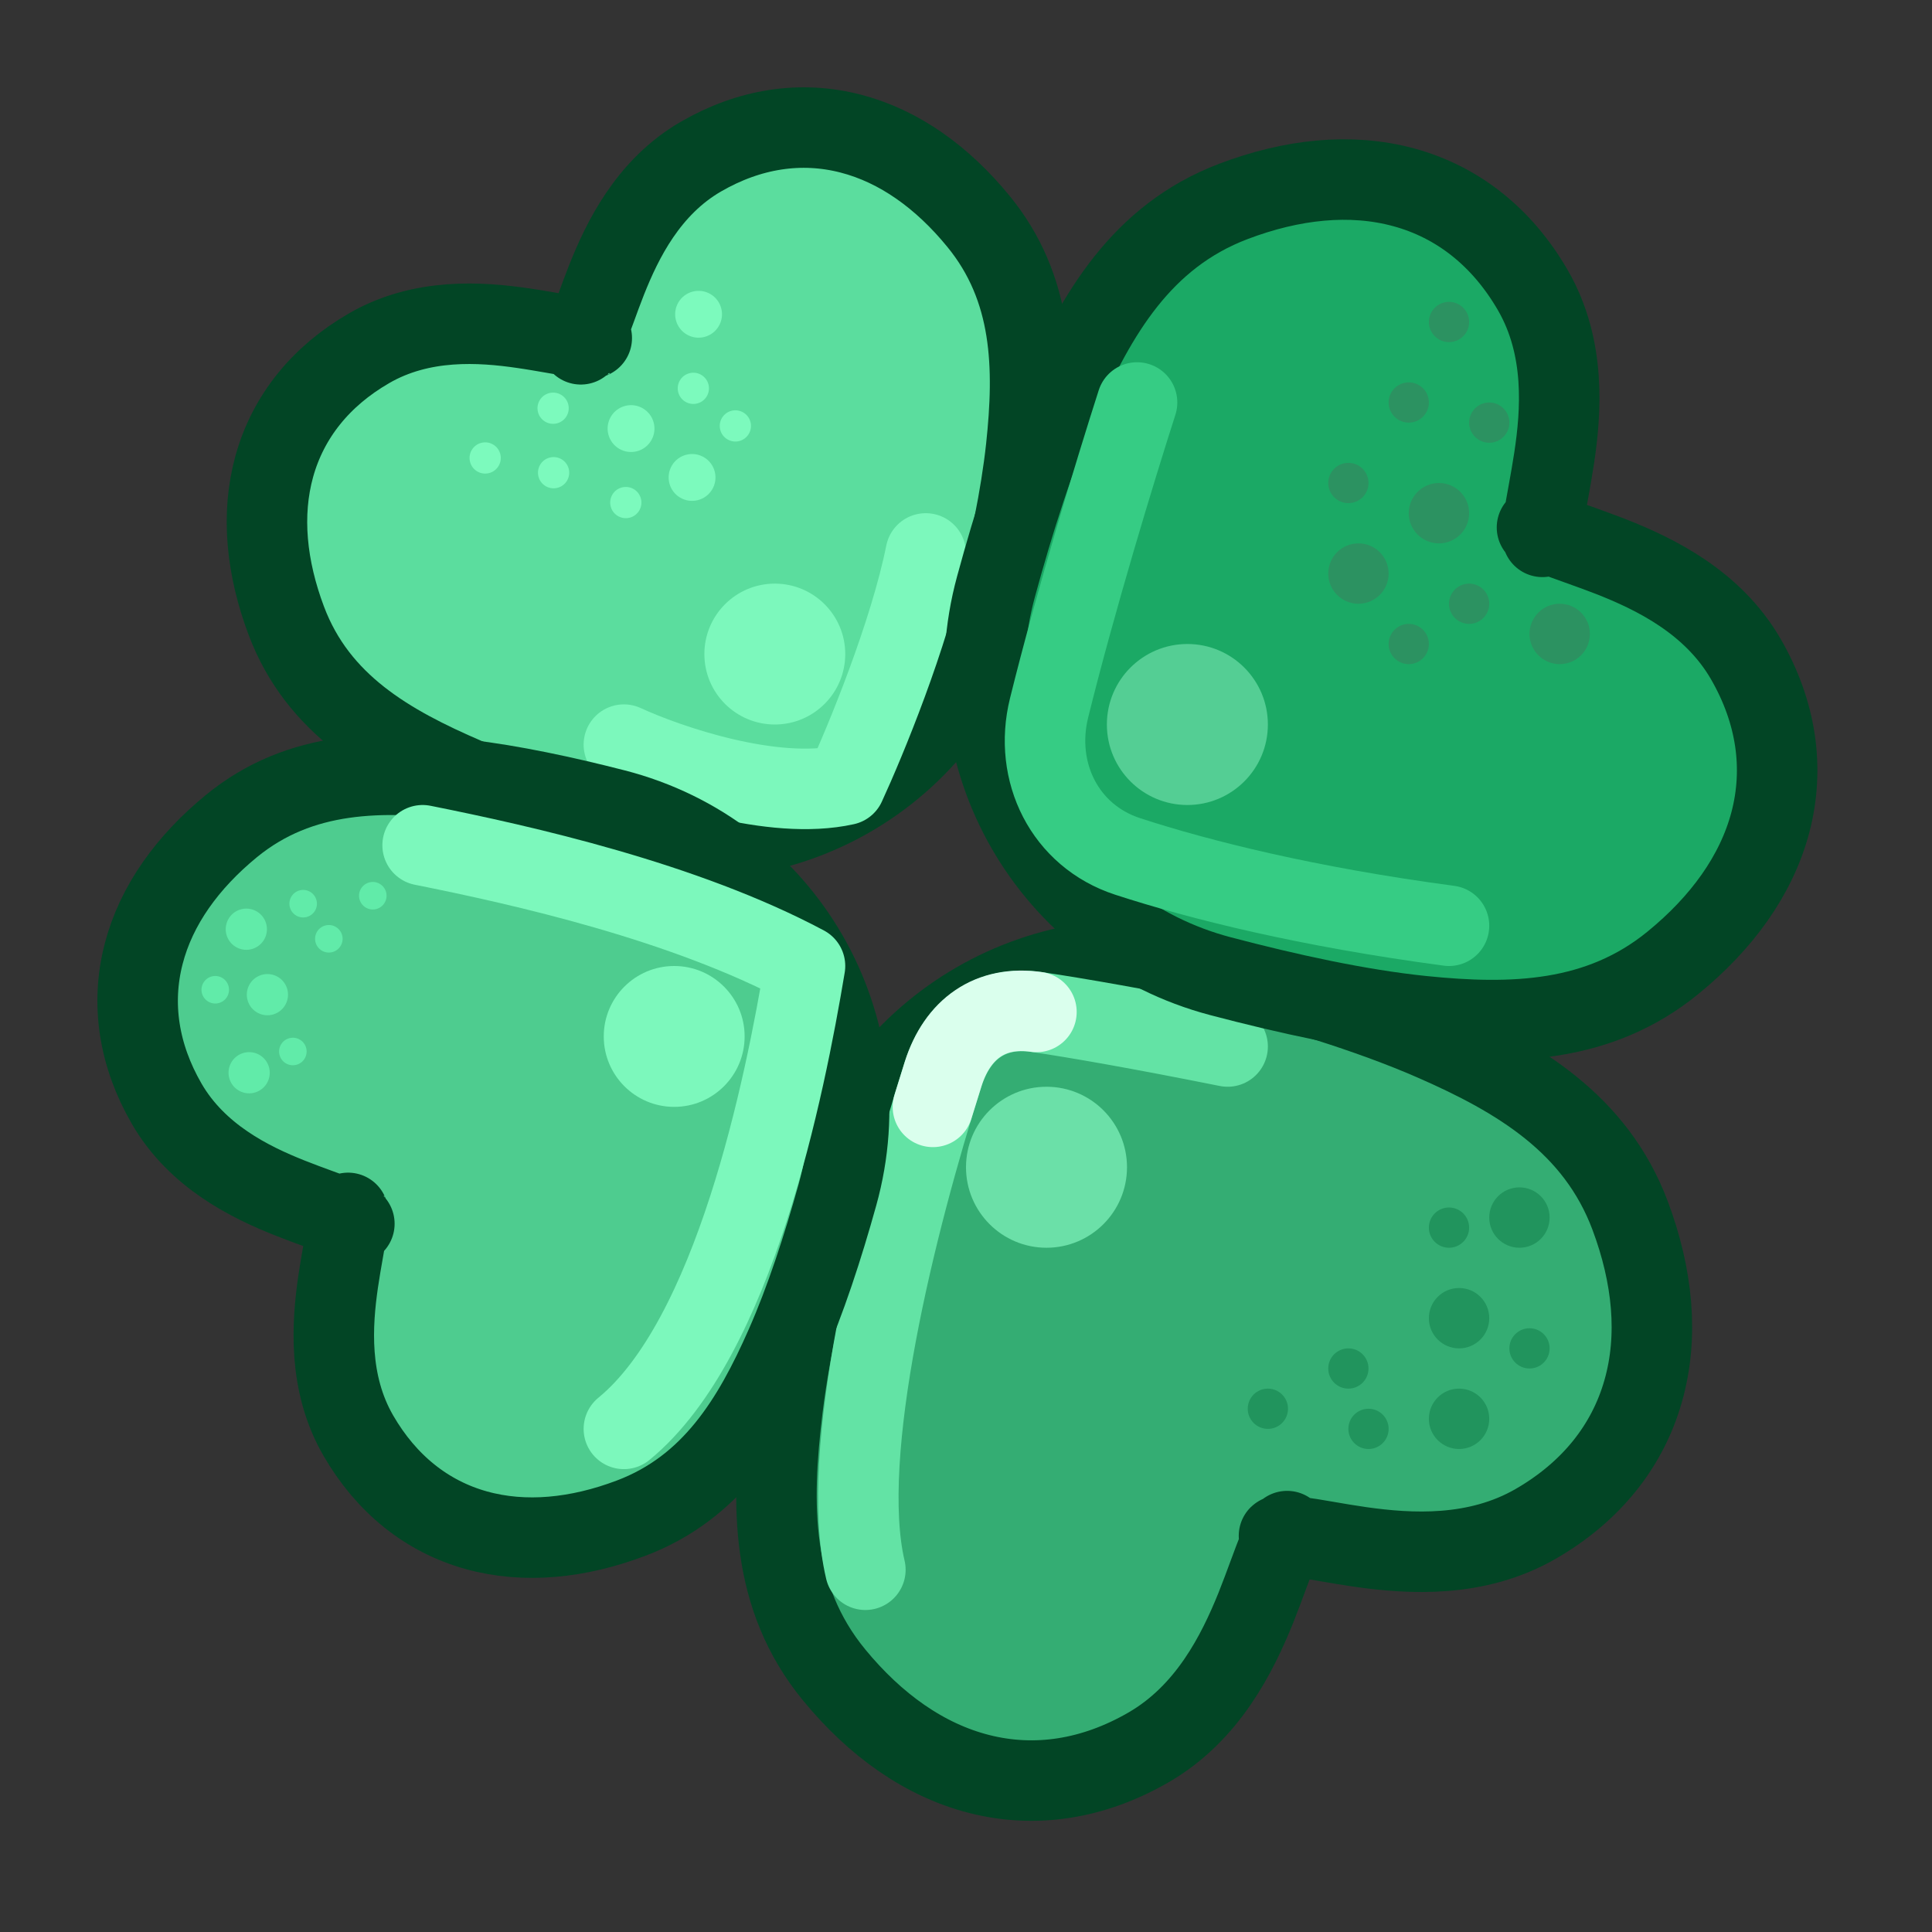 <svg width="24" height="24" viewBox="0 0 24 24" fill="none" xmlns="http://www.w3.org/2000/svg">
<rect x="0" y="0" width="24" height="24" fill="#333333" stroke="none"/>
<g clip-path="url(#clip0_73_39295)">
<path d="M12.154 2.749C12.838 3.583 12.854 4.567 12.747 5.565C12.681 6.175 12.536 6.857 12.368 7.511C11.825 9.624 9.675 10.86 7.576 10.274C6.953 10.1 6.321 9.895 5.783 9.663C4.841 9.257 3.95 8.756 3.557 7.712C3.31 7.056 3.24 6.395 3.408 5.791C3.579 5.178 3.982 4.674 4.585 4.326C5.24 3.947 5.973 4 6.494 4.076C6.628 4.095 6.756 4.118 6.868 4.137C6.984 4.158 7.08 4.174 7.164 4.186C7.202 4.191 7.233 4.195 7.259 4.197C7.27 4.173 7.283 4.144 7.297 4.109C7.329 4.031 7.362 3.939 7.403 3.829C7.442 3.722 7.486 3.6 7.536 3.474C7.731 2.984 8.052 2.324 8.708 1.945C9.31 1.597 9.949 1.5 10.565 1.659C11.172 1.815 11.71 2.206 12.154 2.749ZM7.351 4.199C7.351 4.199 7.349 4.199 7.347 4.2C7.35 4.199 7.351 4.199 7.351 4.199ZM7.217 4.274C7.216 4.276 7.215 4.277 7.215 4.277C7.215 4.278 7.216 4.277 7.217 4.274Z" fill="#5BDD9E" stroke="#024525" stroke-linecap="round" stroke-linejoin="round"/>
<path d="M7.75 9.25C8.292 9.5 9.6 9.95 10.5 9.75C10.75 9.208 11.3 7.875 11.5 6.875" stroke="#7CF8BC" stroke-linecap="round" stroke-linejoin="round"/>
<path d="M20.25 15.1C19.823 13.962 18.867 13.389 17.804 12.925C17.002 12.575 16.013 12.279 15.086 12.045C12.994 11.516 10.89 12.735 10.303 14.811C10.052 15.7 9.822 16.666 9.72 17.503C9.578 18.682 9.564 19.837 10.363 20.808C10.871 21.426 11.482 21.865 12.167 22.038C12.861 22.214 13.582 22.103 14.267 21.707C15.004 21.282 15.371 20.539 15.6 19.974C15.658 19.828 15.71 19.688 15.756 19.563C15.803 19.436 15.843 19.328 15.882 19.235C15.911 19.165 15.934 19.113 15.954 19.076C15.996 19.078 16.053 19.083 16.128 19.093C16.228 19.106 16.341 19.125 16.475 19.148C16.606 19.171 16.754 19.196 16.908 19.218C17.512 19.303 18.339 19.356 19.077 18.93C19.762 18.535 20.218 17.966 20.413 17.277C20.606 16.598 20.531 15.849 20.25 15.1ZM15.989 19.02C15.989 19.02 15.989 19.021 15.988 19.022L15.989 19.02ZM15.89 19.078C15.889 19.078 15.888 19.079 15.888 19.079L15.89 19.078Z" fill="#34AD73" stroke="#024525" stroke-linecap="round" stroke-linejoin="round"/>
<path d="M10.75 19.5C10.409 18.053 11.132 15.174 11.714 13.348C11.893 12.786 12.305 12.487 12.888 12.573C13.39 12.648 14.145 12.779 15.25 13" stroke="#63E3A5" stroke-linecap="round" stroke-linejoin="round"/>
<path d="M20.782 11.96C19.866 12.708 18.785 12.736 17.669 12.622C16.887 12.542 15.993 12.346 15.159 12.126C13.036 11.565 11.795 9.408 12.372 7.29C12.59 6.488 12.855 5.652 13.159 4.959C13.62 3.907 14.178 2.936 15.322 2.502C16.049 2.226 16.777 2.147 17.438 2.327C18.108 2.509 18.661 2.946 19.042 3.606C19.454 4.319 19.393 5.12 19.305 5.698C19.282 5.847 19.257 5.989 19.234 6.115C19.21 6.244 19.191 6.352 19.177 6.447C19.168 6.507 19.163 6.554 19.161 6.591C19.194 6.607 19.237 6.626 19.294 6.649C19.383 6.685 19.486 6.722 19.61 6.766C19.73 6.809 19.866 6.858 20.006 6.912C20.551 7.126 21.275 7.474 21.687 8.187C22.068 8.847 22.169 9.543 21.992 10.216C21.817 10.877 21.385 11.468 20.782 11.96ZM19.161 6.669C19.161 6.669 19.161 6.668 19.161 6.666C19.161 6.668 19.161 6.669 19.161 6.669ZM19.096 6.554C19.094 6.552 19.094 6.552 19.093 6.552C19.093 6.552 19.094 6.552 19.096 6.554Z" fill="#1BA965" stroke="#024525" stroke-linecap="round" stroke-linejoin="round"/>
<path d="M12.875 12.571V12.571C12.3 12.487 11.895 12.782 11.718 13.335C11.676 13.468 11.633 13.607 11.589 13.75" stroke="#DAFFED" stroke-linecap="round" stroke-linejoin="round"/>
<path d="M7.837 18.86C8.846 18.48 9.353 17.635 9.758 16.717C10.006 16.156 10.222 15.493 10.403 14.842C10.989 12.742 9.746 10.596 7.635 10.054C7.008 9.893 6.358 9.754 5.777 9.686C4.757 9.567 3.736 9.556 2.873 10.263C2.331 10.708 1.94 11.245 1.784 11.852C1.625 12.469 1.722 13.107 2.07 13.71C2.449 14.365 3.109 14.686 3.599 14.881C3.725 14.931 3.847 14.976 3.954 15.015C4.064 15.055 4.156 15.088 4.234 15.12C4.269 15.135 4.298 15.147 4.322 15.158C4.32 15.184 4.316 15.216 4.311 15.253C4.299 15.337 4.283 15.433 4.262 15.549C4.242 15.661 4.22 15.789 4.2 15.924C4.125 16.445 4.072 17.177 4.451 17.833C4.799 18.435 5.303 18.838 5.916 19.009C6.52 19.177 7.181 19.108 7.837 18.86ZM4.402 15.202C4.402 15.202 4.401 15.202 4.399 15.2C4.402 15.202 4.402 15.202 4.402 15.202ZM4.325 15.07C4.324 15.068 4.324 15.067 4.324 15.067C4.324 15.067 4.324 15.068 4.325 15.07Z" fill="#4ECC8F" stroke="#024525" stroke-linecap="round" stroke-linejoin="round"/>
<path d="M5.25 10.5C6.5 10.75 8.5 11.2 10 12C9.75 13.5 9.125 16.625 7.75 17.75" stroke="#7CF8BC" stroke-linecap="round" stroke-linejoin="round"/>
<path d="M14.125 5C13.854 5.844 13.36 7.468 13.032 8.794C12.835 9.591 13.227 10.384 14.008 10.639C14.908 10.932 16.238 11.265 18 11.5" stroke="#36CC84" stroke-linecap="round" stroke-linejoin="round"/>
<circle cx="13" cy="14.5" r="1" fill="#6BE0A8"/>
<circle cx="14.75" cy="9" r="1" fill="#54CE94"/>
<circle cx="9.625" cy="8.125" r="0.875" fill="#7CF8BC"/>
<circle cx="8.375" cy="12.875" r="0.875" fill="#7CF8BC"/>
<circle cx="16.75" cy="17" r="0.25" fill="#21945D"/>
<circle cx="19" cy="16.75" r="0.25" fill="#21945D"/>
<circle cx="18" cy="15.25" r="0.25" fill="#21945D"/>
<circle cx="17" cy="17.75" r="0.25" fill="#21945D"/>
<circle cx="15.75" cy="17.5" r="0.25" fill="#21945D"/>
<circle cx="18.125" cy="17.625" r="0.375" fill="#21945D"/>
<circle cx="18.125" cy="16.375" r="0.375" fill="#21945D"/>
<circle cx="18.875" cy="15.125" r="0.375" fill="#21945D"/>
<ellipse cx="4.085" cy="11.662" rx="0.171" ry="0.171" transform="rotate(162.191 4.085 11.662)" fill="#61EBA9"/>
<ellipse cx="2.674" cy="12.295" rx="0.171" ry="0.171" transform="rotate(162.191 2.674 12.295)" fill="#61EBA9"/>
<circle cx="3.638" cy="13.062" r="0.171" transform="rotate(162.191 3.638 13.062)" fill="#61EBA9"/>
<ellipse cx="3.766" cy="11.226" rx="0.171" ry="0.171" transform="rotate(162.191 3.766 11.226)" fill="#61EBA9"/>
<circle cx="4.631" cy="11.127" r="0.171" transform="rotate(162.191 4.631 11.127)" fill="#61EBA9"/>
<ellipse cx="3.06" cy="11.543" rx="0.256" ry="0.256" transform="rotate(162.191 3.06 11.543)" fill="#61EBA9"/>
<ellipse cx="3.322" cy="12.356" rx="0.256" ry="0.256" transform="rotate(162.191 3.322 12.356)" fill="#61EBA9"/>
<circle cx="3.095" cy="13.326" r="0.256" transform="rotate(162.191 3.095 13.326)" fill="#61EBA9"/>
<circle cx="18.25" cy="7.5" r="0.25" fill="#2C9261"/>
<circle cx="17.5" cy="8" r="0.25" fill="#2C9261"/>
<circle cx="16.75" cy="6" r="0.25" fill="#2C9261"/>
<circle cx="18.5" cy="5.25" r="0.25" fill="#2C9261"/>
<circle cx="18" cy="4" r="0.25" fill="#2C9261"/>
<circle cx="17.5" cy="5" r="0.25" fill="#2C9261"/>
<circle cx="17.875" cy="6.375" r="0.375" fill="#2C9261"/>
<circle cx="19.375" cy="7.875" r="0.375" fill="#2C9261"/>
<circle cx="16.875" cy="7.125" r="0.375" fill="#2C9261"/>
<circle cx="8.613" cy="4.824" r="0.194" transform="rotate(-104.42 8.613 4.824)" fill="#7CFABD"/>
<ellipse cx="9.135" cy="5.291" rx="0.194" ry="0.194" transform="rotate(-104.42 9.135 5.291)" fill="#7CFABD"/>
<circle cx="7.774" cy="6.243" r="0.194" transform="rotate(-104.42 7.774 6.243)" fill="#7CFABD"/>
<ellipse cx="6.871" cy="5.071" rx="0.194" ry="0.194" transform="rotate(-104.42 6.871 5.071)" fill="#7CFABD"/>
<circle cx="6.027" cy="5.689" r="0.194" transform="rotate(-104.42 6.027 5.689)" fill="#7CFABD"/>
<circle cx="6.877" cy="5.872" r="0.194" transform="rotate(-104.42 6.877 5.872)" fill="#7CFABD"/>
<circle cx="7.839" cy="5.324" r="0.291" transform="rotate(-104.42 7.839 5.324)" fill="#7CFABD"/>
<circle cx="8.678" cy="3.904" r="0.291" transform="rotate(-104.42 8.678 3.904)" fill="#7CFABD"/>
<circle cx="8.597" cy="5.931" r="0.291" transform="rotate(-104.42 8.597 5.931)" fill="#7CFABD"/>
</g>
<defs>
<clipPath id="clip0_73_39295">
<rect width="24" height="24" fill="white"/>
</clipPath>
</defs>
</svg>
